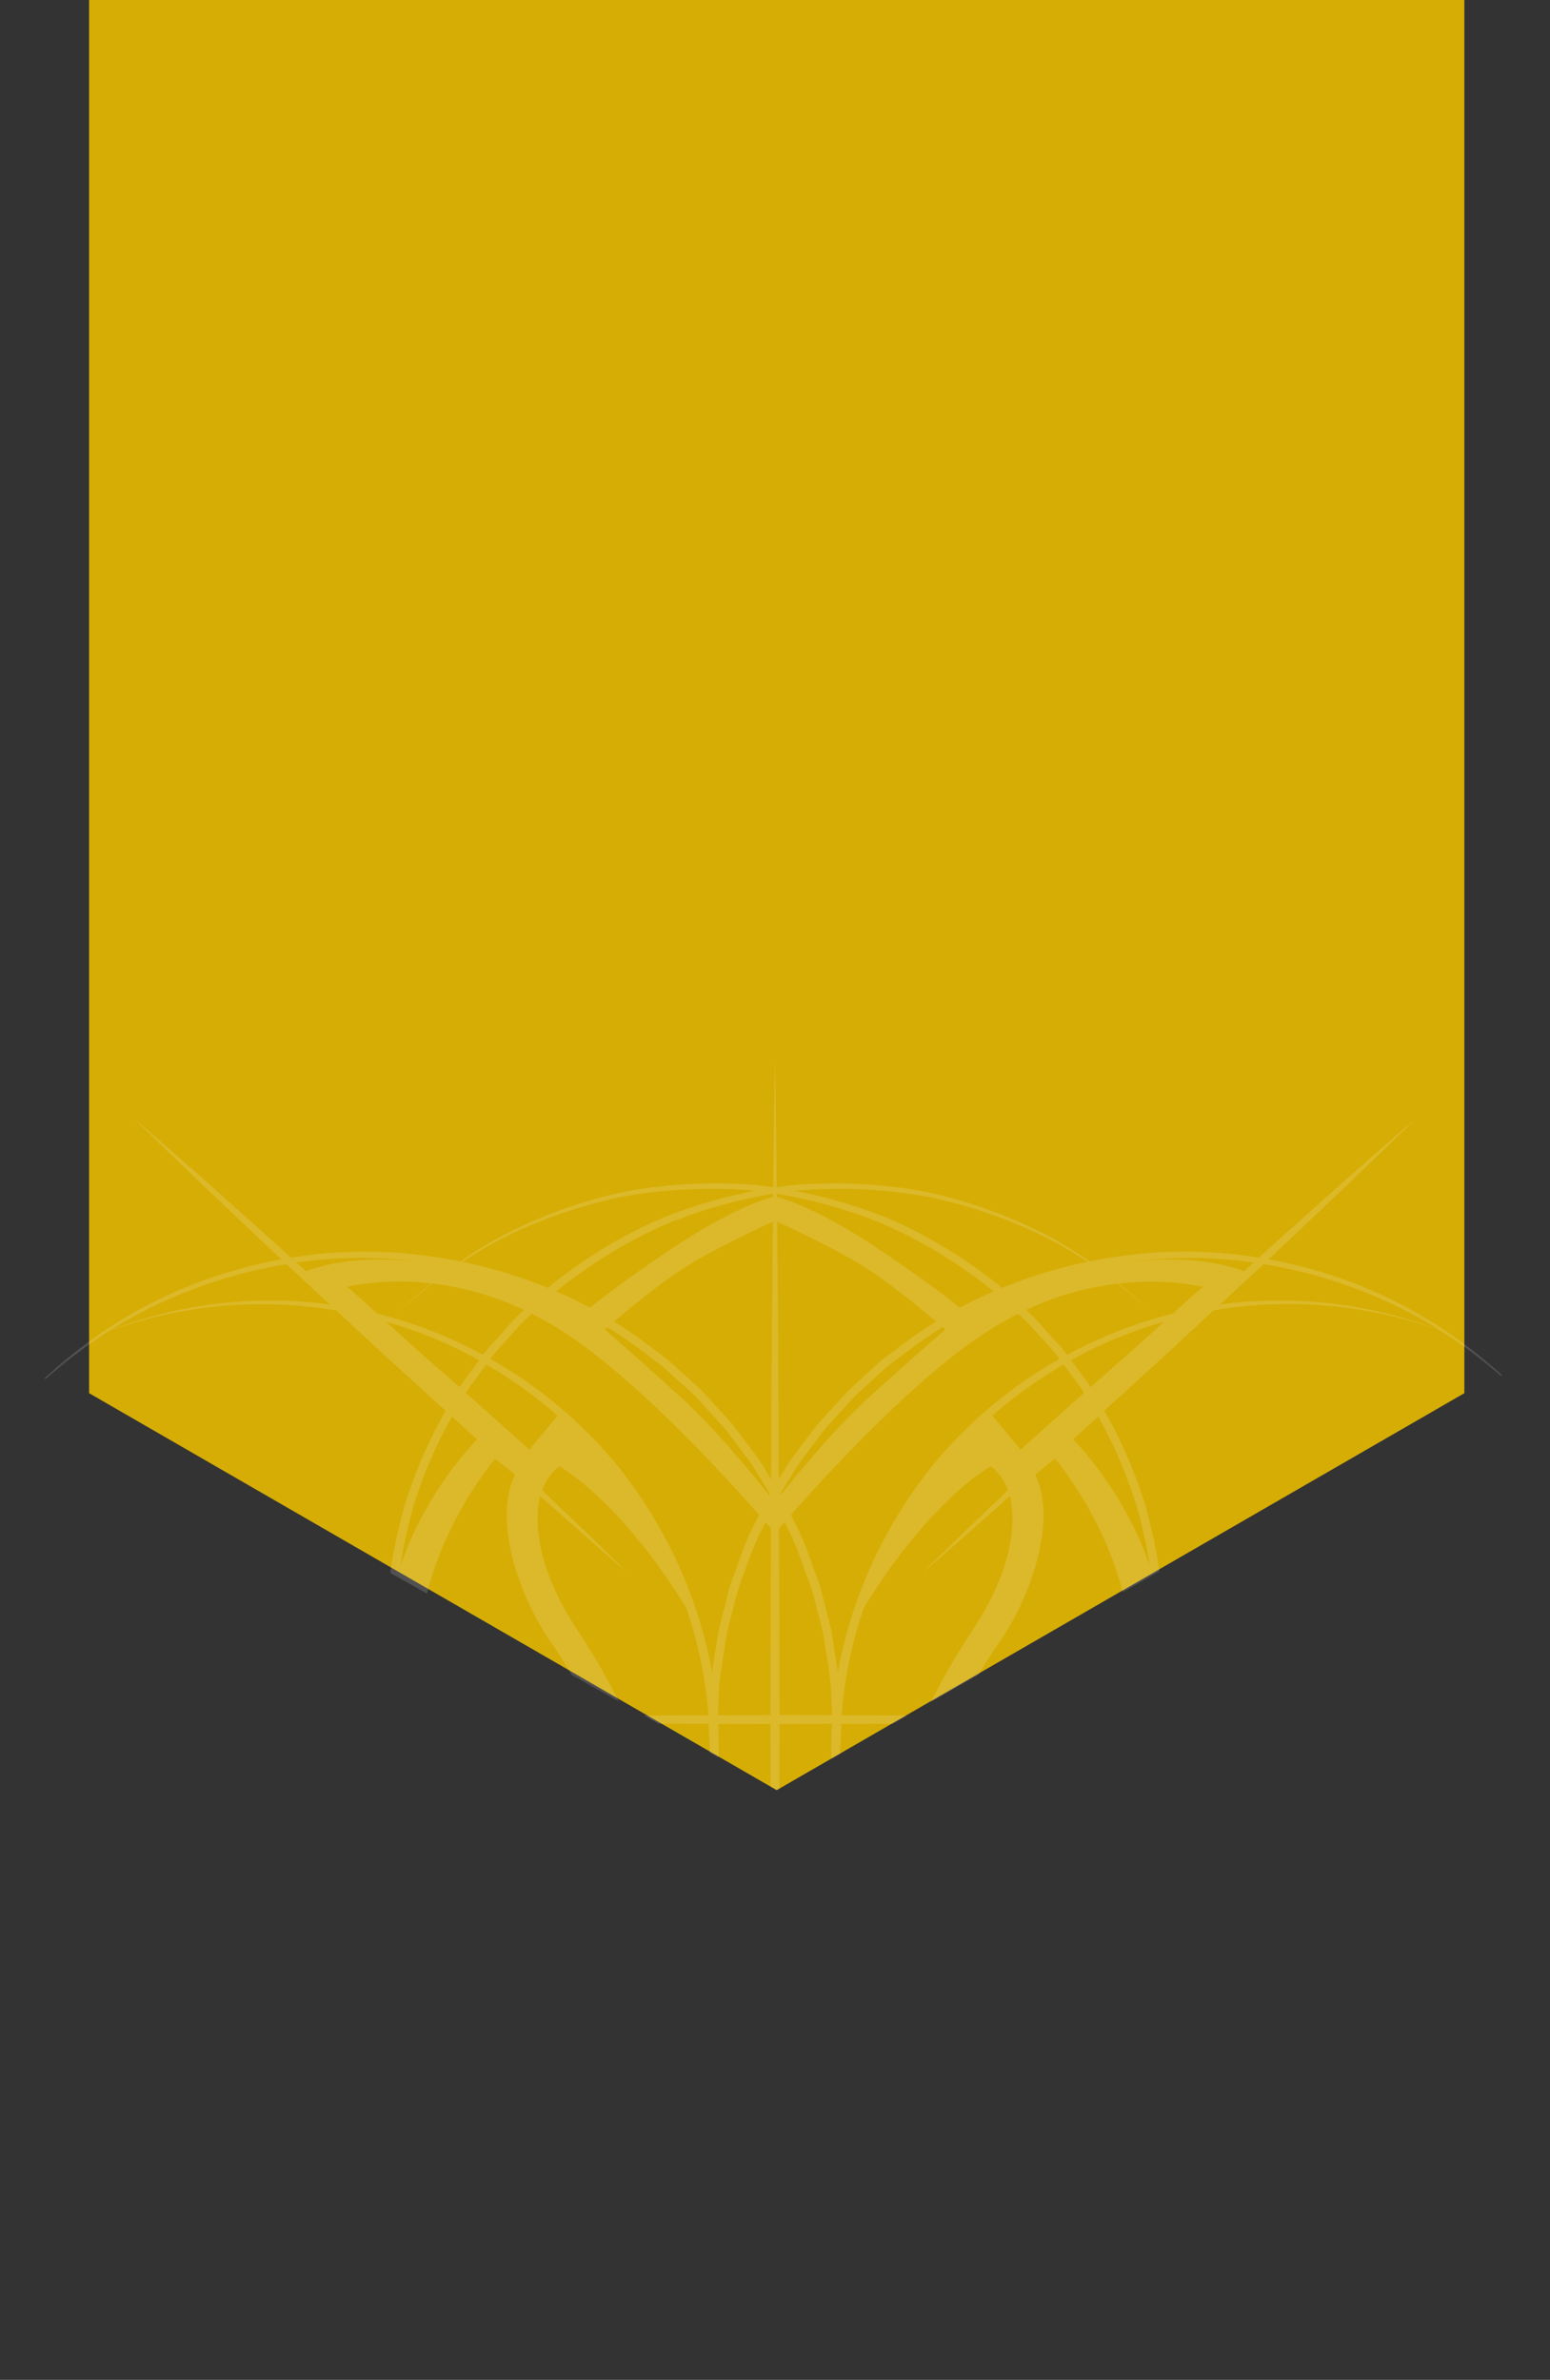 <svg xmlns="http://www.w3.org/2000/svg" xmlns:xlink="http://www.w3.org/1999/xlink" viewBox="0 0 780.96 1199.19"><rect x="0" y="0" width="780.96" height="1199.19" fill="#333333" stroke="none"/><defs><style>.cls-1{fill:none;}.cls-2{fill:#e8bb00;opacity:0.9;}.cls-3{clip-path:url(#clip-path);}.cls-4{fill:#fff;opacity:0.15;}</style><clipPath id="clip-path"><polygon class="cls-1" points="15.96 691 391.33 902.02 768.96 686 836.96 550 719.96 421 239.96 481 24.96 500 15.96 691"/></clipPath></defs><title>Recurso 2prueba</title><g id="Capa_2" data-name="Capa 2"><g id="Capa_1-2" data-name="Capa 1"><polygon class="cls-2" points="391.33 902.02 737.8 702 737.8 0 44.89 0 44.89 702 391.33 902.02"/><g class="cls-3"><path class="cls-4" d="M731.4,672.68l.82.32-.88-.37a230.58,230.58,0,0,0-45.91-24.77,243,243,0,0,0-46.24-13.31q6.53-6.11,13-12.24l30.63-29.08c10.1-9.82,20.3-19.52,30.3-29.43-10.71,9.15-21.22,18.52-31.83,27.77l-31.5,28.13q-7.78,7-15.52,14a230.67,230.67,0,0,0-67-1.11q-9.2,1.16-18.31,3a219.5,219.5,0,0,0-19.15-11.91,245.41,245.41,0,0,0-62.58-23,251.16,251.16,0,0,0-66.7-3.6q-4.59.48-9.15,1.14-.36-32.26-.9-64.52-.55,32.26-.9,64.52-4.56-.65-9.15-1.14a251.16,251.16,0,0,0-66.7,3.6,245.41,245.41,0,0,0-62.58,23A219.49,219.49,0,0,0,232,635.61q-9.1-1.84-18.31-3a230.67,230.67,0,0,0-67,1.11q-7.74-7-15.52-14l-31.5-28.13C89,582.33,78.51,573,67.8,563.81c10,9.92,20.21,19.62,30.3,29.43l30.63,29.08q6.5,6.14,13,12.24a243,243,0,0,0-46.24,13.31,230.58,230.58,0,0,0-45.91,24.77l-.88.37.82-.32A246.52,246.52,0,0,0,0,718.43a245.28,245.28,0,0,1,55.25-47.92,226.11,226.11,0,0,1,114.21-10.17q10.53,9.78,21.05,19.57,17,15.45,34,31a237.66,237.66,0,0,0-20.31,46.59,252.26,252.26,0,0,0-10,66.34c0,.65,0,1.31,0,2-.17,2.72-.27,5.47-.27,8.25a129.28,129.28,0,0,0,3.84,31q-54.78.48-109.56,1.43,55.15,1,110.3,1.44.42,1.55.87,3.09,2,9.66,4.74,19.16a245.61,245.61,0,0,0,28.77,60.56l10,13.53,2.5,3.38c.87,1.09,1.86,2.09,2.79,3.14l5.65,6.23c7.18,8.65,15.94,15.72,24.18,23.3a261,261,0,0,0,31.09,21.19,230,230,0,0,1-15.77,18.07,251.59,251.59,0,0,1-41.68-16.62C232,1012.54,214.25,999.07,198,983.86c15.94,15.47,33.55,29.28,53.1,40A253.46,253.46,0,0,0,291.86,1041c-2.58,2.57-5.23,5.07-8,7.46-51.17,47.58-125.52,68-194.52,55a229.92,229.92,0,0,0,104.52-2.57c34.2-8.73,66-26.3,92.36-49.76q5-4.23,9.61-8.85,8.84,2.65,17.88,4.61,11.87,2.26,23.91,3.35l-3.2,2.94-11.85,9-5.94,4.49c-2,1.43-4.2,2.63-6.3,4l-12.68,7.81a244.81,244.81,0,0,1-114.23,30.46,245.94,245.94,0,0,0,115.31-28.5l12.9-7.73c2.13-1.32,4.34-2.52,6.4-3.94l6-4.47,12.08-9,5.27-4.74q2,.16,4.09.28l6,5.56q18,16.35,35.95,32.77-11.48,10.69-22.89,21.44c-20.46,19.34-40.87,38.74-60.94,58.51C325,1150.74,346,1132,367,1113.2q11.16-10,22.22-20.09l.18,22.9,1.13,83.18,1.13-83.18.18-22.9q11.08,10.08,22.22,20.09c21,18.8,42,37.54,63.33,55.91-20.07-19.77-40.48-39.16-60.94-58.51q-11.39-10.78-22.89-21.44,18-16.38,35.95-32.77l6-5.56q2-.12,4.09-.28l5.27,4.74,12.08,9,6,4.47c2.06,1.42,4.27,2.62,6.4,3.94l12.9,7.73a245.94,245.94,0,0,0,115.31,28.5,244.81,244.81,0,0,1-114.23-30.46l-12.68-7.81c-2.09-1.33-4.27-2.53-6.3-4l-5.94-4.49-11.85-9-3.2-2.94q12-1.1,23.91-3.35,9-1.94,17.88-4.61,4.63,4.61,9.61,8.85c26.4,23.45,58.15,41,92.36,49.76a229.92,229.92,0,0,0,104.52,2.57c-69,13.07-143.35-7.37-194.52-55-2.75-2.39-5.41-4.89-8-7.46a253.46,253.46,0,0,0,40.72-17.13c19.55-10.77,37.16-24.58,53.1-40-16.21,15.2-34,28.68-53.63,39.06a251.6,251.6,0,0,1-41.68,16.62,230,230,0,0,1-15.77-18.07,261,261,0,0,0,31.09-21.19c8.24-7.58,17-14.65,24.18-23.3l5.65-6.23c.93-1.05,1.92-2,2.79-3.14l2.5-3.38,10-13.53a245.62,245.62,0,0,0,28.77-60.56q2.75-9.49,4.74-19.16.45-1.55.87-3.1l34.74-.3,75.55-1.13-75.55-1.13-34-.29A129.28,129.28,0,0,0,587,834c0-2.78-.1-5.53-.27-8.25,0-.65,0-1.31,0-2a252.26,252.26,0,0,0-10-66.34,237.67,237.67,0,0,0-20.31-46.59q17-15.48,34-31,10.51-9.8,21.05-19.57a226.11,226.11,0,0,1,114.21,10.17A245.28,245.28,0,0,1,781,718.43,246.52,246.52,0,0,0,731.4,672.68Zm-479.72-48a243.73,243.73,0,0,1,62.48-21.76,250,250,0,0,1,66-2.92l.39,0a252.49,252.49,0,0,0-45,13c-20.74,8.54-40,20.38-57.55,34.26L276.18,649A242.74,242.74,0,0,0,233,635.82C239.05,631.82,245.26,628.09,251.68,624.7Zm61.9,371.76c-48.74-44.13-85.72-83.17-98.24-127.79-.06-.21-.11-.42-.17-.63l24.21.19,61.67.22c19.67,40.94,30.66,82.34,39,101.41-.84,1.86-1.76,3.68-2.63,5.52l-5.66,11.74a41.64,41.64,0,0,1-3.15,5.7l-3.4,5.56c-1.15,1.83-2.26,3.7-3.38,5.56ZM325.44,1026l-1-.48-7.91-7.21.13-.17Q321.22,1022.17,325.44,1026Zm-11.71-10.49-.1.13-7.26-6.6Q310.15,1012.34,313.74,1015.52ZM272.19,753.87q21.93,19.55,44.16,38.77-21.4-21.08-43.22-41.7c3.25-8.71,8.69-12.08,8.69-12.08s30.21,16.33,63.95,71.41a217.7,217.7,0,0,1,10.93,50.81q.14,1.6.27,3.21l-41.8.15A319.58,319.58,0,0,0,292.3,823.5C269.09,789.11,269.27,764.94,272.19,753.87Zm-5.44-23.36s-16-14.4-32-28.64c.55-.88,1.1-1.75,1.66-2.62l8.6-11.73q2.55,1.5,5.07,3.06a240.71,240.71,0,0,1,30.86,22.69Zm50.32,138,40.12.14-.1,2,.51,9.81A230.15,230.15,0,0,1,347.07,950,554.22,554.22,0,0,0,317.07,868.5Zm43.35,39.9c.39,2.43.78,4.86,1.11,7.3a48.54,48.54,0,0,0,1.56,7.37l1.89,7.31,1.89,7.31a51.92,51.92,0,0,0,2.18,7.22c3.61,9.39,6.5,19.08,11.31,27.95,2.26,4.49,4.29,9.11,6.74,13.48l1.22,2-.83,1.39c-8-1.24-29.42-6.94-38.35-32.6A234.64,234.64,0,0,0,360.43,908.4Zm23.42,62.81c-4.66-8.76-7.5-18.29-11-27.54a50.36,50.36,0,0,1-2.12-7.1l-1.83-7.19-1.84-7.19a47.07,47.07,0,0,1-1.51-7.25c-1.29-9.71-3.43-19.33-3.49-29.16q.2-8.56-.23-17.12l26.36.09.36,112.31C386.93,977.81,385.45,974.47,383.85,971.21Zm4.34-107-26.53.09.43-8.39c.06-9.92,2.22-19.63,3.58-29.41l.58-3.66.93-3.59L369,812c1.36-4.75,2.21-9.65,4-14.27,3.56-9.21,6.37-18.74,11.08-27.46.54-1.09,1.06-2.18,1.58-3.28l2.8,3.24Zm-.65-110.84c-6.89-8.67-26.67-33-43.64-48.53-20.93-19.11-39.14-34.92-39.14-34.92l1.33-1.15q8.34,5.13,16.19,11c3.94,3,7.94,5.89,11.83,8.94l11,10,5.47,5,5,5.5,10,11,8.88,11.88,4.43,5.94c1.39,2,2.59,4.21,3.89,6.3l5.17,8.53Zm-5.14,9.94c-.81,1.7-1.62,3.4-2.45,5.08-4.77,8.91-7.61,18.63-11.2,28-1.78,4.71-2.64,9.71-4,14.55l-1.87,7.32-.93,3.66-.58,3.73c-.77,5.68-1.8,11.33-2.55,17a233.22,233.22,0,0,0-31.73-81.6c-18.56-30.18-44.86-55.38-75.16-73.51q-2.41-1.44-4.86-2.82l1.55-2.12c.85-1.08,1.82-2.06,2.73-3.09l5.53-6.13a119.88,119.88,0,0,1,11-11.44,168.67,168.67,0,0,1,18.85,11C322.29,696.9,364.85,743.34,382.4,763.27ZM151.88,655.82a226.12,226.12,0,0,0-96.12,14.37A227.65,227.65,0,0,1,96.35,650a241.67,241.67,0,0,1,48-13q10.91,10.2,21.86,20.34Q159.06,656.33,151.88,655.82Zm2.35-15.22-4.85-4.42a226.94,226.94,0,0,1,63.88-.07l2.84.42C182.44,631.69,162.19,637.45,154.23,640.6ZM190,661.89c-8.21-7.49-14.21-13-15.34-13.51a133.43,133.43,0,0,1,42.55-1.66c-6.64,5.38-13,11.08-19.15,17,6.34-5.95,12.93-11.62,19.77-17A151.3,151.3,0,0,1,264,660.05a117.85,117.85,0,0,0-10.11,10.57l-5.65,6.23c-.93,1.05-1.92,2-2.79,3.14l-2,2.7A228.33,228.33,0,0,0,190,661.89Zm27.65,24.87c-7.93-6.93-16.1-14.34-23.17-20.79a219,219,0,0,1,46.94,19.46l-8.46,11.47c-.46.71-.91,1.42-1.36,2.13C226.69,694.71,221.88,690.47,217.63,686.76ZM201.72,789.13a248.23,248.23,0,0,1,6.66-30.38,232.89,232.89,0,0,1,19.32-44.93q6.31,5.75,12.64,11.48C238.71,726.92,214.48,751.78,201.72,789.13Zm47.77-54s6.52,5,10,8.06c-11.51,23.41,2.91,62.54,17.65,83.66a292.29,292.29,0,0,1,22,37.65l-59.74.21-25,.19C197.2,795.13,249.49,735.12,249.49,735.12ZM214.54,906.27c15.16,27,37.71,52.9,64.22,78l-18.13-16.19c-8.78-7.66-17.5-15.39-26.31-23A249.14,249.14,0,0,1,214.54,906.27Zm66,91c-8.07-7.49-16.66-14.44-23.68-23l-5.53-6.13c-.91-1-1.88-2-2.73-3.09l-2.44-3.33-9.76-13.32-1-1.59c7.86,7.68,15.8,15.27,23.68,22.93l30.63,29.08q9.77,9.23,19.61,18.39A272.54,272.54,0,0,1,280.55,997.22Zm59.59,50.7a252.23,252.23,0,0,1-26-3.24q-8.46-1.67-16.77-4a228.3,228.3,0,0,0,15.18-17.27q4,2.21,8.06,4.27l20.65,19.18Zm4.43-4.07-11.24-10.26.74.31q5.57,5.15,10.56,9.89Zm2.14,2h0l.31.3Zm7.73-11.71q-12.62-11.83-29.65-27.42c1.27-2.07,2.52-4.15,3.82-6.2l3.48-5.65a43.06,43.06,0,0,0,3.23-5.79l5.82-11.94c.39-.81.79-1.62,1.18-2.43a30.12,30.12,0,0,0,1.56,2.61c8.66,12.76,24,21.13,36.09,25-.3.47-.6.93-.92,1.38l-4.42,6-8.87,11.92-9.94,11.05Zm2.21,2.07,1.4-1.52,10.19-11.1,9.12-12,4.54-6c.54-.76,1-1.54,1.54-2.33a50.83,50.83,0,0,0,5.16,1.06l.09,28.54.1,13.11a243.3,243.3,0,0,1-28.8-6.62Zm8.39,7.92q7.7,2,15.52,3.47l-.43.05q-5.31.47-10.63.71Zm7.27,6.92q4.05-.19,8.1-.51,4.22-.44,8.41-1l.14,17.6C386.31,1064.49,380.77,1059.07,372.33,1051ZM388.72,700.1l-.15,45.27-2.11-3.46c-1.34-2.13-2.57-4.34-4-6.41l-4.53-6-9.09-12.06-10.18-11.16-5.09-5.58L348,695.57,336.8,685.44c-4-3.09-8.05-6-12.07-9.07q-7.46-5.57-15.37-10.46c7.68-6.51,23.49-19.55,36.07-27.51,13.31-8.41,35.7-19.13,44-22.71Q389,657.9,388.72,700.1Zm.81-97c-7.51,1.93-24.53,8.44-49.86,25.29-24.42,16.29-37.38,26.42-42.4,30.52q-8.35-4.47-17.06-8.24l.34-.31c17.27-13.64,36-25.43,56.37-34.06a247.65,247.65,0,0,1,52.62-14.76Q389.53,602.36,389.53,603.14ZM400.82,600a250,250,0,0,1,66,2.92,243.73,243.73,0,0,1,62.48,21.76c6.41,3.39,12.62,7.12,18.65,11.12A242.74,242.74,0,0,0,504.78,649l-1.84-1.68c-17.59-13.88-36.8-25.72-57.55-34.26a252.49,252.49,0,0,0-45-13Zm113,351.42c-13.66,14.69-29.31,29.55-46.41,45l-8.22,7.47c-1.12-1.85-2.23-3.72-3.38-5.56l-3.4-5.56a41.64,41.64,0,0,1-3.15-5.7l-5.66-11.74c-.87-1.84-1.79-3.66-2.63-5.52,8.33-19.07,19.32-60.46,39-101.4l61.67-.22L565.8,868c-.06.21-.11.43-.17.64-8.13,29-26.57,55.58-51.84,82.76m-39.21,57.62-7.26,6.6-.1-.13Q470.81,1012.34,474.58,1009.05Zm-10.2,9.27-7.91,7.21-1,.48q4.22-3.83,8.74-7.86ZM395.27,767c.52,1.1,1,2.19,1.58,3.28,4.72,8.72,7.52,18.25,11.08,27.46,1.77,4.62,2.62,9.52,4,14.27l1.86,7.18.93,3.59.58,3.66c1.35,9.78,3.52,19.49,3.58,29.41l.43,8.39-26.53-.09-.3-93.9Zm-2.13-14.18,5.17-8.53c1.3-2.1,2.5-4.27,3.89-6.3l4.43-5.94,8.88-11.88,10-11,5-5.5,5.47-5,11-10c3.89-3.05,7.89-6,11.83-8.94q7.84-5.91,16.19-11l1.33,1.15S458,685.69,437.07,704.8c-16.72,15.28-36.44,39.35-43.71,48.42Zm-.36,115.9,26.36-.09q-.44,8.55-.23,17.12c-.06,9.83-2.2,19.45-3.49,29.16a47.07,47.07,0,0,1-1.51,7.25l-1.84,7.19-1.83,7.19a50.36,50.36,0,0,1-2.12,7.1c-3.51,9.24-6.34,18.77-11,27.54-1.6,3.26-3.08,6.6-4.69,9.86Zm1.06,117.58c2.46-4.38,4.48-9,6.74-13.48,4.81-8.87,7.7-18.56,11.31-27.95a51.91,51.91,0,0,0,2.18-7.22l1.89-7.31,1.89-7.31a48.55,48.55,0,0,0,1.56-7.37c.33-2.44.72-4.87,1.11-7.3a234.65,234.65,0,0,0,11.26,48.71c-8.93,25.66-30.36,31.36-38.35,32.6l-.83-1.39ZM423.35,880.5l.51-9.81-.1-2,40.12-.14a554.21,554.21,0,0,0-30,81.49A230.15,230.15,0,0,1,423.35,880.5Zm42.45-16.07L424,864.28q.12-1.6.27-3.2a217.7,217.7,0,0,1,10.93-50.81c33.74-55.08,63.95-71.41,63.95-71.41s5.44,3.38,8.69,12.08q-21.76,20.68-43.22,41.7,22.28-19.17,44.16-38.77c2.92,11.07,3.1,35.24-20.11,69.63A319.57,319.57,0,0,0,465.8,864.42ZM500,713.26a240.71,240.71,0,0,1,30.86-22.69q2.51-1.57,5.07-3.06l8.6,11.73c.56.87,1.11,1.75,1.66,2.62-16,14.25-32,28.64-32,28.64Zm29-25.72c-30.3,18.12-56.61,43.33-75.16,73.51a233.22,233.22,0,0,0-31.73,81.6c-.75-5.68-1.78-11.33-2.55-17l-.58-3.73-.93-3.66-1.87-7.32c-1.36-4.84-2.23-9.84-4-14.55-3.59-9.4-6.43-19.13-11.2-28-.83-1.68-1.64-3.38-2.45-5.08,17.55-19.92,60.1-66.36,95.69-90.32a168.67,168.67,0,0,1,18.85-11,119.87,119.87,0,0,1,11,11.44l5.53,6.13c.91,1,1.88,2,2.73,3.09l1.55,2.12Q531.46,686.11,529,687.55Zm-137.63-86A247.64,247.64,0,0,1,444,616.34c20.32,8.63,39.1,20.42,56.37,34.06l.34.31q-8.69,3.77-17.06,8.24c-5-4.1-18-14.23-42.4-30.52-25.32-16.86-42.35-23.36-49.86-25.29Q391.42,602.36,391.42,601.58Zm.15,14.12c8.27,3.58,30.65,14.3,44,22.71,12.58,8,28.39,21,36.07,27.51q-7.9,4.89-15.37,10.46c-4,3-8.11,6-12.07,9.07L433,695.57l-5.58,5.08-5.09,5.58-10.18,11.16L403,729.45l-4.53,6c-1.43,2.07-2.66,4.28-4,6.41l-2.11,3.46-.15-45.27Q392,657.9,391.57,615.7Zm.42,451.37.14-17.6q4.19.59,8.41,1,4,.32,8.1.51C400.19,1059.07,394.65,1064.49,392,1067.07Zm19.46-18.75q-5.32-.24-10.63-.71l-.43-.05q7.81-1.48,15.52-3.47Zm9.5-9a243.32,243.32,0,0,1-28.8,6.62l.1-13.11.09-28.54a50.84,50.84,0,0,0,5.16-1.06c.49.79,1,1.57,1.54,2.33l4.54,6,9.12,12,10.19,11.1,1.4,1.52Zm13,6.79.31-.3h0Zm-7.41-12-1.38-1.54-9.94-11.05-8.87-11.92-4.42-6c-.32-.45-.62-.91-.92-1.38,12.13-3.83,27.43-12.2,36.09-25a30.12,30.12,0,0,0,1.56-2.61c.4.81.8,1.62,1.18,2.43L445.63,989a43.05,43.05,0,0,0,3.23,5.79l3.48,5.65c1.3,2,2.54,4.14,3.82,6.2Q439.12,1022.23,426.5,1034.09Zm9.88,9.76-.05,0q5-4.74,10.56-9.89l.74-.31Zm47.19-3.15q-8.3,2.3-16.77,4a252.23,252.23,0,0,1-26,3.24l-1.14-1,20.65-19.18q4.07-2.05,8.06-4.27A228.28,228.28,0,0,0,483.57,1040.71Zm61-92.33-9.76,13.32L532.35,965c-.85,1.08-1.82,2.06-2.73,3.09l-5.53,6.13c-7,8.53-15.61,15.48-23.68,23a272.55,272.55,0,0,1-28.79,20q9.83-9.17,19.61-18.39l30.63-29.08c7.88-7.66,15.82-15.25,23.68-22.93Zm2.11-3.34c-8.81,7.63-17.53,15.36-26.31,23l-18.13,16.19c26.51-25.07,49.05-50.94,64.22-78A249.14,249.14,0,0,1,546.65,945Zm20-80.14-25-.21-59.74-.21a292.28,292.28,0,0,1,22-37.64c14.74-21.12,29.17-60.25,17.65-83.66,3.45-3.07,10-8.06,10-8.06S583.76,795.13,566.61,864.9Zm6-106.16a248.23,248.23,0,0,1,6.66,30.38c-12.76-37.35-37-62.2-38.61-63.84q6.33-5.73,12.64-11.48A232.89,232.89,0,0,1,572.58,758.75Zm-9.25-72c-4.25,3.71-9.05,7.94-13.95,12.28-.45-.71-.9-1.42-1.36-2.13l-8.46-11.47A219,219,0,0,1,586.5,666C579.43,672.42,571.26,679.83,563.33,686.76ZM591,661.89a228.33,228.33,0,0,0-53.43,20.8l-2-2.7c-.87-1.09-1.86-2.09-2.79-3.14l-5.65-6.23A117.85,117.85,0,0,0,517,660.05a151.3,151.3,0,0,1,46.15-13.26c6.84,5.34,13.43,11,19.77,17-6.13-5.95-12.51-11.65-19.15-17a133.43,133.43,0,0,1,42.55,1.66C605.18,648.93,599.18,654.4,591,661.89Zm-26.1-25.36,2.84-.42a226.94,226.94,0,0,1,63.88.07l-4.85,4.42C618.77,637.45,598.52,631.69,564.87,636.54Zm64.21,19.28q-7.18.5-14.31,1.48,10.94-10.16,21.86-20.34a241.67,241.67,0,0,1,48,13,227.64,227.64,0,0,1,40.6,20.22A226.12,226.12,0,0,0,629.08,655.82Z"/></g></g></g></svg>